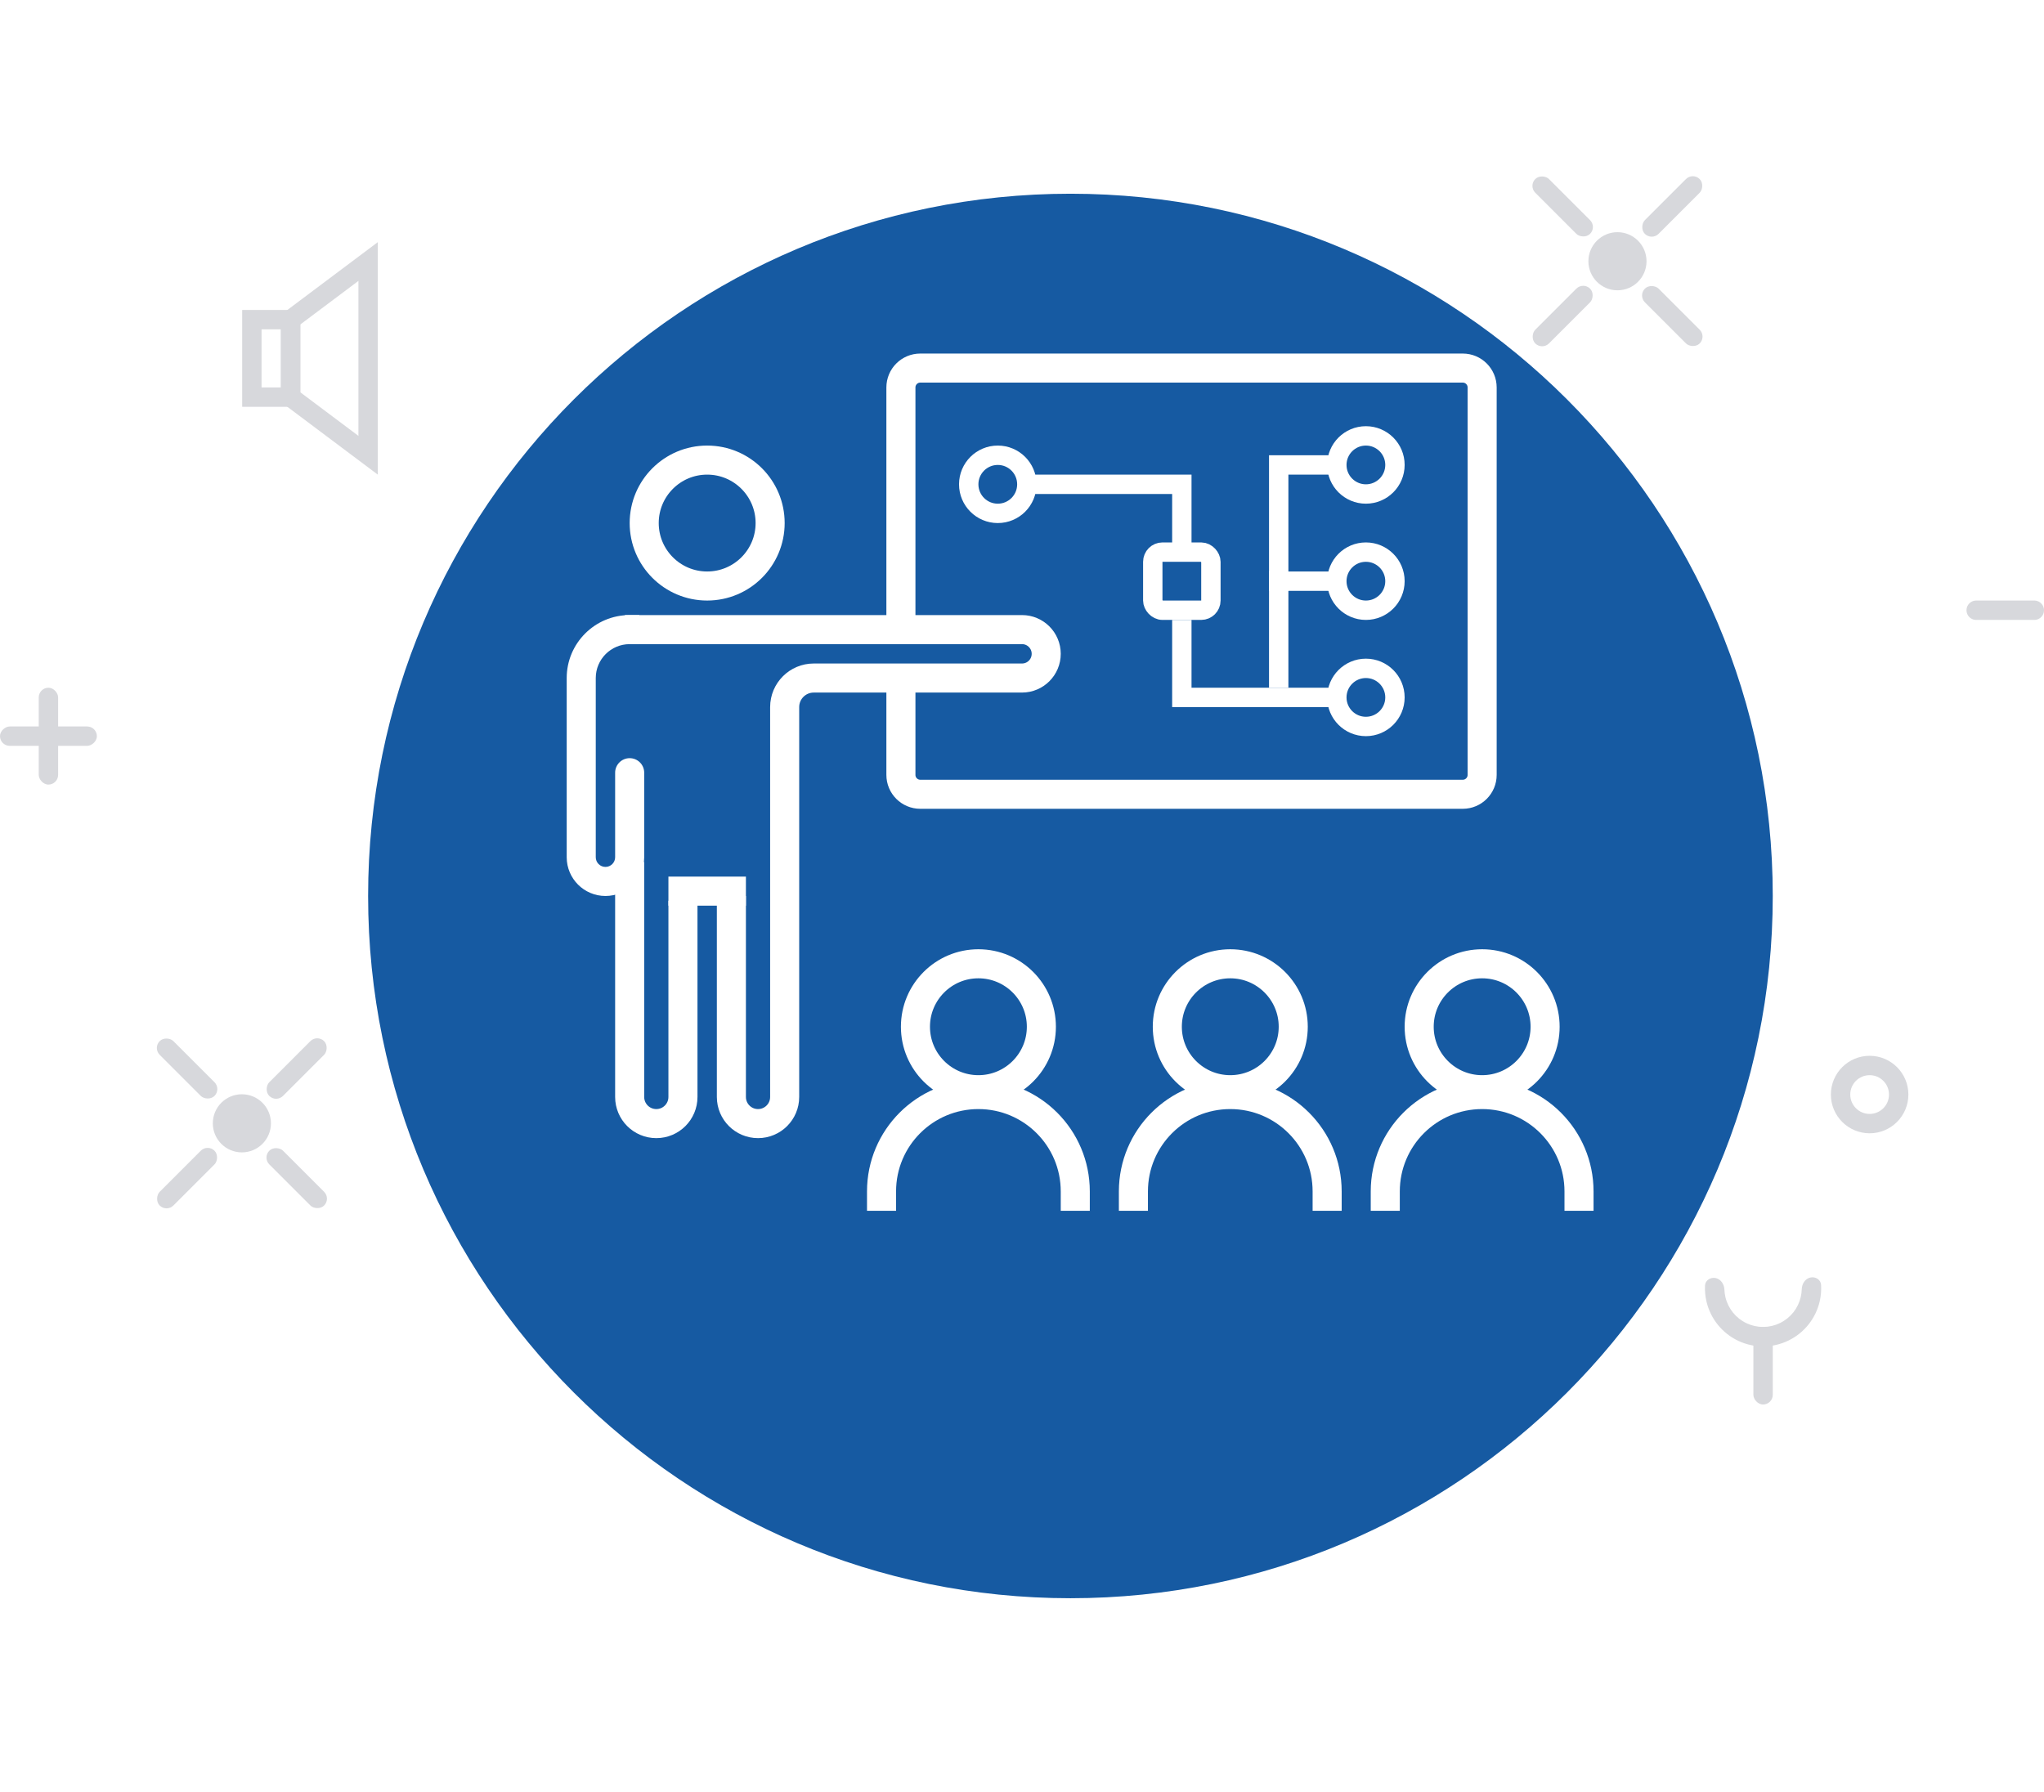 <svg width="211" height="185" viewBox="0 0 211 185" fill="none" xmlns="http://www.w3.org/2000/svg">
<circle cx="166.969" cy="26.971" r="3" fill="#D7D8DC"/>
<rect x="157.777" y="19.192" width="2" height="8" rx="1" transform="rotate(-45 157.777 19.192)" fill="#D7D8DC"/>
<rect x="169.094" y="30.506" width="2" height="8" rx="1" transform="rotate(-45 169.094 30.506)" fill="#D7D8DC"/>
<rect x="159.191" y="36.163" width="2" height="8" rx="1" transform="rotate(-135 159.191 36.163)" fill="#D7D8DC"/>
<rect x="170.504" y="24.85" width="2" height="8" rx="1" transform="rotate(-135 170.504 24.85)" fill="#D7D8DC"/>
<rect x="4" y="71" width="2" height="10" rx="1" fill="#D7D8DC"/>
<rect y="77" width="2" height="10" rx="1" transform="rotate(-90 0 77)" fill="#D7D8DC"/>
<circle cx="24.969" cy="115.971" r="3" fill="#D7D8DC"/>
<rect x="15.777" y="108.192" width="2" height="8" rx="1" transform="rotate(-45 15.777 108.192)" fill="#D7D8DC"/>
<rect x="27.094" y="119.506" width="2" height="8" rx="1" transform="rotate(-45 27.094 119.506)" fill="#D7D8DC"/>
<rect x="17.191" y="125.163" width="2" height="8" rx="1" transform="rotate(-135 17.191 125.163)" fill="#D7D8DC"/>
<rect x="28.504" y="113.85" width="2" height="8" rx="1" transform="rotate(-135 28.504 113.85)" fill="#D7D8DC"/>
<path d="M186.872 131.892C187.411 131.77 187.959 132.107 187.99 132.659C188.022 133.218 187.976 133.781 187.851 134.33C187.652 135.206 187.258 136.026 186.7 136.729C186.142 137.433 185.433 138.002 184.625 138.395C183.818 138.788 182.932 138.995 182.034 139C181.136 139.005 180.248 138.808 179.436 138.425C178.624 138.041 177.909 137.48 177.343 136.783C176.776 136.086 176.374 135.27 176.165 134.397C176.034 133.849 175.981 133.287 176.006 132.727C176.031 132.175 176.576 131.831 177.116 131.948C177.655 132.064 177.989 132.601 178.01 133.153C178.02 133.414 178.056 133.674 178.117 133.93C178.256 134.511 178.524 135.053 178.901 135.517C179.277 135.981 179.754 136.355 180.294 136.61C180.834 136.865 181.425 136.996 182.023 136.993C182.62 136.989 183.21 136.852 183.747 136.59C184.285 136.329 184.756 135.95 185.128 135.482C185.499 135.014 185.761 134.468 185.894 133.885C185.952 133.629 185.985 133.368 185.992 133.107C186.006 132.555 186.334 132.015 186.872 131.892Z" fill="#D7D8DC"/>
<rect x="181" y="137" width="2" height="8" rx="1" fill="#D7D8DC"/>
<circle cx="193" cy="113" r="3" stroke="#D7D8DC" stroke-width="2"/>
<path d="M204 63H210" stroke="#D7D8DC" stroke-width="2" stroke-linecap="round" stroke-linejoin="round"/>
<rect x="26" y="33" width="4" height="8" stroke="#D7D8DC" stroke-width="2"/>
<path d="M38 27L30 33V41L38 47V27Z" stroke="#D7D8DC" stroke-width="2"/>
<g filter="url(#filter0_d)">
<path d="M184 83.5C184 123.541 151.541 156 111.5 156C71.459 156 39 123.541 39 83.5C39 43.459 71.459 11 111.5 11C151.541 11 184 43.459 184 83.5Z" fill="#165AA2"/>
</g>
<path d="M93 71V80C93 81.105 93.895 82 95 82H151C152.105 82 153 81.105 153 80V40C153 38.895 152.105 38 151 38H95C93.895 38 93 38.895 93 40V64" stroke="white" stroke-width="3"/>
<circle cx="101" cy="106" r="6.5" stroke="white" stroke-width="3"/>
<path d="M91 125V123C91 117.477 95.477 113 101 113V113C106.523 113 111 117.477 111 123V125" stroke="white" stroke-width="3"/>
<circle cx="127" cy="106" r="6.5" stroke="white" stroke-width="3"/>
<path d="M117 125V123C117 117.477 121.477 113 127 113V113C132.523 113 137 117.477 137 123V125" stroke="white" stroke-width="3"/>
<circle cx="153" cy="106" r="6.5" stroke="white" stroke-width="3"/>
<path d="M143 125V123C143 117.477 147.477 113 153 113V113C158.523 113 163 117.477 163 123V125" stroke="white" stroke-width="3"/>
<circle cx="73" cy="54" r="6.5" stroke="white" stroke-width="3"/>
<path d="M64.5 65H105.5C106.881 65 108 66.119 108 67.5V67.5C108 68.881 106.881 70 105.5 70H84C82.343 70 81 71.343 81 73V113.25C81 114.769 79.769 116 78.25 116V116C76.731 116 75.5 114.769 75.5 113.25V92.5" stroke="white" stroke-width="3"/>
<path d="M65 89V113.25C65 114.769 66.231 116 67.75 116V116C69.269 116 70.5 114.769 70.5 113.25V93" stroke="white" stroke-width="3"/>
<path d="M66.5 79.773C66.5 78.944 65.828 78.273 65 78.273C64.172 78.273 63.5 78.944 63.5 79.773H66.5ZM66 63.5H65V66.5H66V63.5ZM58.5 70V88.5H61.5V70H58.5ZM66.5 88.5V79.773H63.5V88.5H66.5ZM62.5 92.5C64.709 92.5 66.5 90.709 66.5 88.5H63.5C63.5 89.052 63.052 89.5 62.5 89.5V92.5ZM58.5 88.5C58.5 90.709 60.291 92.5 62.5 92.5V89.5C61.948 89.5 61.5 89.052 61.5 88.5H58.5ZM65 63.5C61.41 63.5 58.5 66.41 58.5 70H61.5C61.5 68.067 63.067 66.5 65 66.5V63.5Z" fill="white"/>
<path d="M69 92H77" stroke="white" stroke-width="3"/>
<rect x="119" y="57" width="6" height="6" rx="1" stroke="white" stroke-width="2"/>
<circle cx="103" cy="50" r="3" stroke="white" stroke-width="2"/>
<circle cx="141" cy="72" r="3" stroke="white" stroke-width="2"/>
<circle cx="141" cy="60" r="3" stroke="white" stroke-width="2"/>
<circle cx="141" cy="48" r="3" stroke="white" stroke-width="2"/>
<path d="M138 60H132V71" stroke="white" stroke-width="2"/>
<path d="M138 48H132V61" stroke="white" stroke-width="2"/>
<path d="M106 50H122V57" stroke="white" stroke-width="2"/>
<path d="M138 72H122V64" stroke="white" stroke-width="2"/>
<defs>
<filter id="filter0_d" x="18" y="0" width="185" height="185" filterUnits="userSpaceOnUse" color-interpolation-filters="sRGB">
<feFlood flood-opacity="0" result="BackgroundImageFix"/>
<feColorMatrix in="SourceAlpha" type="matrix" values="0 0 0 0 0 0 0 0 0 0 0 0 0 0 0 0 0 0 127 0"/>
<feOffset dx="-1" dy="9"/>
<feGaussianBlur stdDeviation="10"/>
<feColorMatrix type="matrix" values="0 0 0 0 0.455 0 0 0 0 0.455 0 0 0 0 0.737 0 0 0 0.25 0"/>
<feBlend mode="normal" in2="BackgroundImageFix" result="effect1_dropShadow"/>
<feBlend mode="normal" in="SourceGraphic" in2="effect1_dropShadow" result="shape"/>
</filter>
</defs>
</svg>

